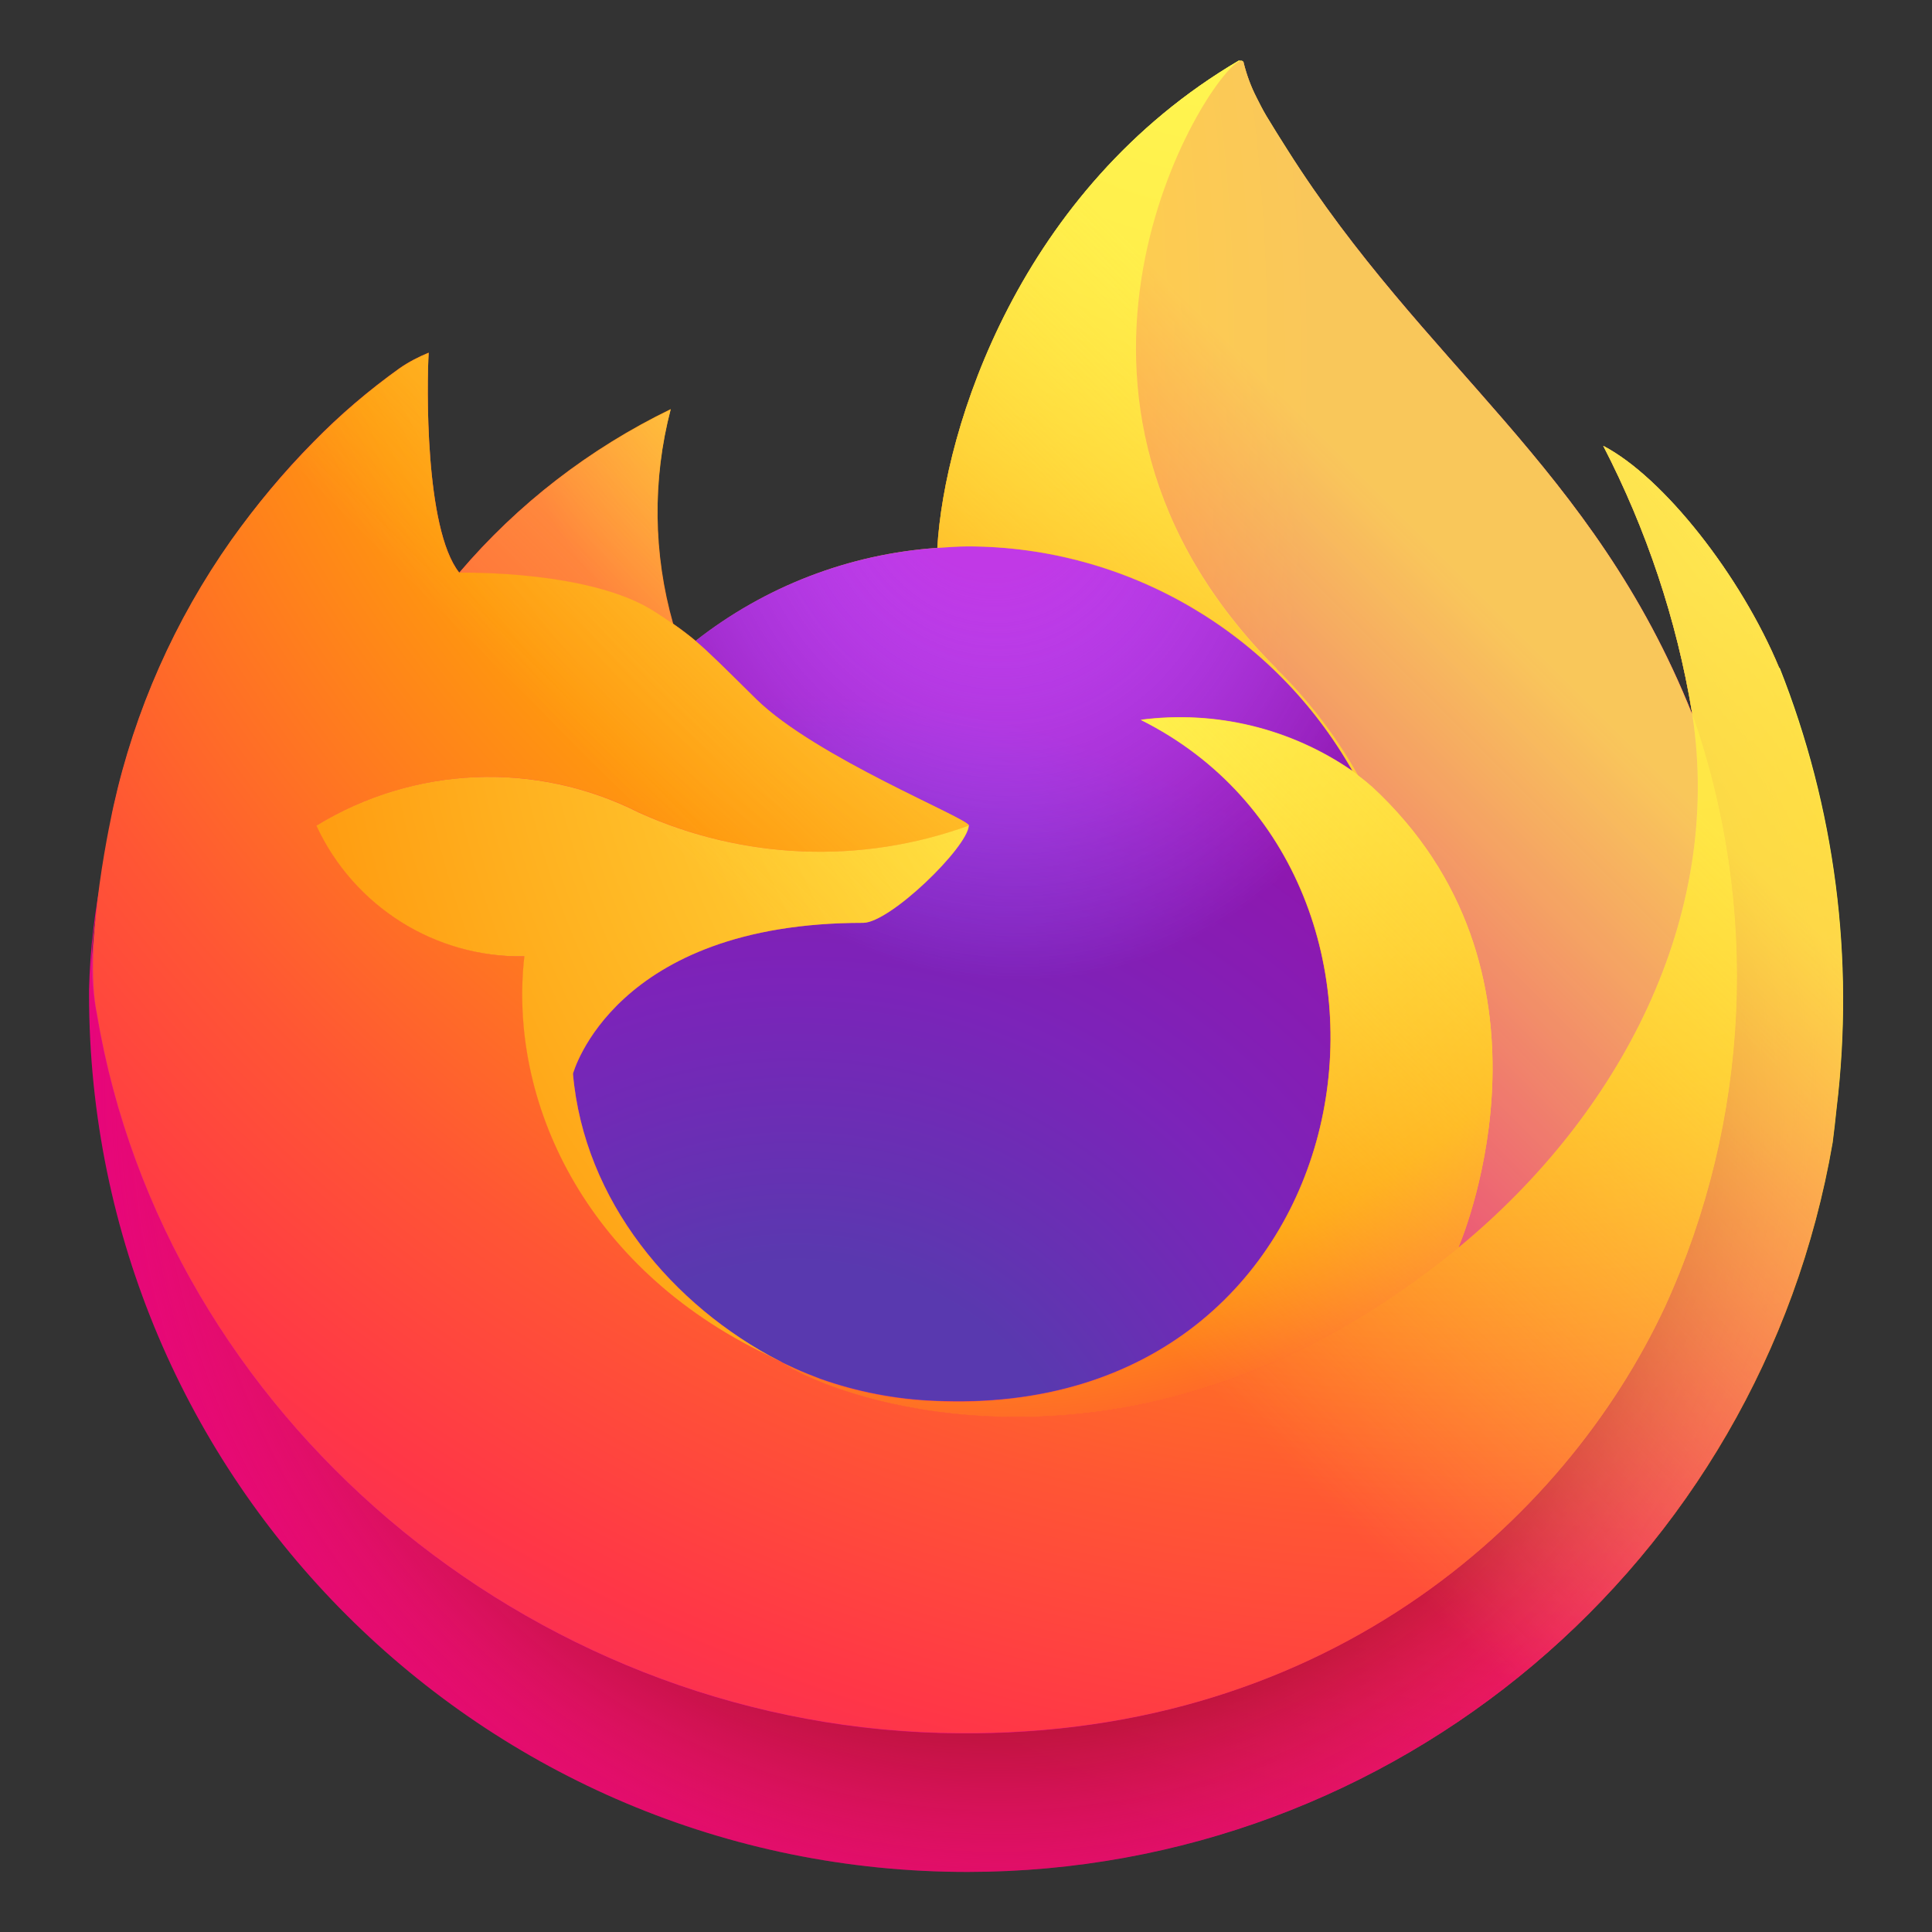<?xml version="1.0" encoding="UTF-8"?>
<svg id="_图层_2" data-name="图层 2" xmlns="http://www.w3.org/2000/svg" xmlns:xlink="http://www.w3.org/1999/xlink" viewBox="0 0 64 64">
  <rect x="0" y="0" width="64" height="64" fill="#333333" stroke="none"/>
  <defs>
    <style>
      .cls-1 {
        fill: url(#_未命名的渐变_19);
      }

      .cls-2 {
        fill: url(#_未命名的渐变_29);
      }

      .cls-3 {
        fill: url(#_未命名的渐变_27);
      }

      .cls-4 {
        fill: url(#_未命名的渐变_20);
      }

      .cls-5 {
        fill: url(#_未命名的渐变_25);
      }

      .cls-6 {
        fill: url(#_未命名的渐变_24);
      }

      .cls-7 {
        fill: url(#_未命名的渐变_22);
      }

      .cls-8 {
        fill: url(#_未命名的渐变_28);
      }

      .cls-9 {
        fill: url(#_未命名的渐变_26);
      }

      .cls-10 {
        fill: url(#_未命名的渐变_23);
      }

      .cls-11 {
        fill: url(#_未命名的渐变_21);
      }

      .cls-12 {
        fill: url(#_未命名的渐变_30);
      }

      .cls-13 {
        fill: #1ebbee;
        opacity: 0;
      }
    </style>
    <linearGradient id="_未命名的渐变_19" data-name="未命名的渐变 19" x1="325.42" y1="-112.44" x2="261.08" y2="-174.52" gradientTransform="translate(-189.08 -73.08) scale(.75 -.75)" gradientUnits="userSpaceOnUse">
      <stop offset=".05" stop-color="#fff44f"/>
      <stop offset=".11" stop-color="#ffe847"/>
      <stop offset=".23" stop-color="#ffc830"/>
      <stop offset=".37" stop-color="#ff980e"/>
      <stop offset=".4" stop-color="#ff8b16"/>
      <stop offset=".46" stop-color="#ff672a"/>
      <stop offset=".53" stop-color="#ff3647"/>
      <stop offset=".7" stop-color="#e31587"/>
    </linearGradient>
    <radialGradient id="_未命名的渐变_20" data-name="未命名的渐变 20" cx="-7652.55" cy="8415.07" fx="-7652.55" fy="8415.07" r="80.8" gradientTransform="translate(5794.64 6322.56) scale(.75 -.75)" gradientUnits="userSpaceOnUse">
      <stop offset=".13" stop-color="#ffbd4f"/>
      <stop offset=".19" stop-color="#ffac31"/>
      <stop offset=".25" stop-color="#ff9d17"/>
      <stop offset=".28" stop-color="#ff980e"/>
      <stop offset=".4" stop-color="#ff563b"/>
      <stop offset=".47" stop-color="#ff3750"/>
      <stop offset=".71" stop-color="#f5156c"/>
      <stop offset=".78" stop-color="#eb0878"/>
      <stop offset=".86" stop-color="#e50080"/>
    </radialGradient>
    <radialGradient id="_未命名的渐变_21" data-name="未命名的渐变 21" cx="-7682.07" cy="8382.03" fx="-7682.07" fy="8382.03" r="80.8" gradientTransform="translate(5794.64 6322.56) scale(.75 -.75)" gradientUnits="userSpaceOnUse">
      <stop offset=".3" stop-color="#960e18"/>
      <stop offset=".35" stop-color="#b11927" stop-opacity=".74"/>
      <stop offset=".43" stop-color="#db293d" stop-opacity=".34"/>
      <stop offset=".5" stop-color="#f5334b" stop-opacity=".09"/>
      <stop offset=".53" stop-color="#ff3750" stop-opacity="0"/>
    </radialGradient>
    <radialGradient id="_未命名的渐变_22" data-name="未命名的渐变 22" cx="-7672.33" cy="8433.4" fx="-7672.33" fy="8433.4" r="58.53" gradientTransform="translate(5794.64 6322.56) scale(.75 -.75)" gradientUnits="userSpaceOnUse">
      <stop offset=".13" stop-color="#fff44f"/>
      <stop offset=".25" stop-color="#ffdc3e"/>
      <stop offset=".51" stop-color="#ff9d12"/>
      <stop offset=".53" stop-color="#ff980e"/>
    </radialGradient>
    <radialGradient id="_未命名的渐变_23" data-name="未命名的渐变 23" cx="-7691.01" cy="8360.93" fx="-7691.01" fy="8360.93" r="38.47" gradientTransform="translate(5794.64 6322.56) scale(.75 -.75)" gradientUnits="userSpaceOnUse">
      <stop offset=".35" stop-color="#3a8ee6"/>
      <stop offset=".47" stop-color="#5c79f0"/>
      <stop offset=".67" stop-color="#9059ff"/>
      <stop offset="1" stop-color="#c139e6"/>
    </radialGradient>
    <radialGradient id="_未命名的渐变_24" data-name="未命名的渐变 24" cx="-7867.83" cy="8299.5" fx="-7867.83" fy="8299.5" r="20.4" gradientTransform="translate(7484.52 5727.74) rotate(-13.59) scale(.75 -.88)" gradientUnits="userSpaceOnUse">
      <stop offset=".21" stop-color="#9059ff" stop-opacity="0"/>
      <stop offset=".28" stop-color="#8c4ff3" stop-opacity=".06"/>
      <stop offset=".75" stop-color="#7716a8" stop-opacity=".45"/>
      <stop offset=".97" stop-color="#6e008b" stop-opacity=".6"/>
    </radialGradient>
    <radialGradient id="_未命名的渐变_25" data-name="未命名的渐变 25" cx="-7683.09" cy="8418.37" fx="-7683.09" fy="8418.37" r="27.68" gradientTransform="translate(5794.64 6322.56) scale(.75 -.75)" gradientUnits="userSpaceOnUse">
      <stop offset="0" stop-color="#ffe226"/>
      <stop offset=".12" stop-color="#ffdb27"/>
      <stop offset=".29" stop-color="#ffc82a"/>
      <stop offset=".5" stop-color="#ffa930"/>
      <stop offset=".73" stop-color="#ff7e37"/>
      <stop offset=".79" stop-color="#ff7139"/>
    </radialGradient>
    <radialGradient id="_未命名的渐变_26" data-name="未命名的渐变 26" cx="-7661.34" cy="8435.93" fx="-7661.34" fy="8435.93" r="118.08" gradientTransform="translate(5794.64 6322.56) scale(.75 -.75)" gradientUnits="userSpaceOnUse">
      <stop offset=".11" stop-color="#fff44f"/>
      <stop offset=".46" stop-color="#ff980e"/>
      <stop offset=".62" stop-color="#ff5634"/>
      <stop offset=".72" stop-color="#ff3647"/>
      <stop offset=".9" stop-color="#e31587"/>
    </radialGradient>
    <radialGradient id="_未命名的渐变_27" data-name="未命名的渐变 27" cx="-7923.2" cy="10544.56" fx="-7923.2" fy="10544.56" r="86.5" gradientTransform="translate(-4503.32 6458.97) rotate(83.98) scale(.75 -.49)" gradientUnits="userSpaceOnUse">
      <stop offset="0" stop-color="#fff44f"/>
      <stop offset=".06" stop-color="#ffe847"/>
      <stop offset=".17" stop-color="#ffc830"/>
      <stop offset=".3" stop-color="#ff980e"/>
      <stop offset=".36" stop-color="#ff8b16"/>
      <stop offset=".46" stop-color="#ff672a"/>
      <stop offset=".57" stop-color="#ff3647"/>
      <stop offset=".74" stop-color="#e31587"/>
    </radialGradient>
    <radialGradient id="_未命名的渐变_28" data-name="未命名的渐变 28" cx="-7683.75" cy="8408.12" fx="-7683.75" fy="8408.12" r="73.72" gradientTransform="translate(5794.64 6322.56) scale(.75 -.75)" gradientUnits="userSpaceOnUse">
      <stop offset=".14" stop-color="#fff44f"/>
      <stop offset=".48" stop-color="#ff980e"/>
      <stop offset=".59" stop-color="#ff5634"/>
      <stop offset=".66" stop-color="#ff3647"/>
      <stop offset=".9" stop-color="#e31587"/>
    </radialGradient>
    <radialGradient id="_未命名的渐变_29" data-name="未命名的渐变 29" cx="-7664.29" cy="8403.81" fx="-7664.29" fy="8403.81" r="80.69" gradientTransform="translate(5794.64 6322.56) scale(.75 -.75)" gradientUnits="userSpaceOnUse">
      <stop offset=".09" stop-color="#fff44f"/>
      <stop offset=".23" stop-color="#ffe141"/>
      <stop offset=".51" stop-color="#ffaf1e"/>
      <stop offset=".63" stop-color="#ff980e"/>
    </radialGradient>
    <linearGradient id="_未命名的渐变_30" data-name="未命名的渐变 30" x1="324.65" y1="-112.11" x2="269.9" y2="-166.86" gradientTransform="translate(-189.08 -73.08) scale(.75 -.75)" gradientUnits="userSpaceOnUse">
      <stop offset=".17" stop-color="#fff44f" stop-opacity=".8"/>
      <stop offset=".27" stop-color="#fff44f" stop-opacity=".63"/>
      <stop offset=".49" stop-color="#fff44f" stop-opacity=".22"/>
      <stop offset=".6" stop-color="#fff44f" stop-opacity="0"/>
    </linearGradient>
  </defs>
  <g id="svg137">
    <g>
      <rect class="cls-13" width="64" height="64"/>
      <g id="g5076">
        <path id="path980" class="cls-1" d="m58.94,22.13c-1.26-3.04-3.83-6.32-5.83-7.36,1.43,2.77,2.43,5.75,2.94,8.83v.05c-3.28-8.2-8.86-11.5-13.41-18.7-.23-.36-.46-.73-.69-1.11-.13-.22-.23-.42-.32-.6-.19-.37-.33-.75-.43-1.15,0-.04-.03-.07-.07-.08-.02,0-.04,0-.05,0,0,0,0,0-.01,0s-.01,0-.02.01v-.02c-7.29,4.28-9.77,12.19-10,16.15-2.92.2-5.71,1.28-8,3.08-.24-.2-.49-.39-.75-.57-.66-2.32-.69-4.77-.08-7.11-2.68,1.3-5.07,3.14-7,5.41h-.01c-1.15-1.46-1.07-6.28-1.01-7.28-.34.14-.67.31-.97.52-1.02.73-1.97,1.54-2.84,2.43-1,1.01-1.9,2.1-2.72,3.26h0s0,0,0,0c-1.87,2.65-3.2,5.65-3.9,8.81l-.04.19c-.05.26-.25,1.54-.29,1.82,0,.02,0,.04,0,.06-.25,1.32-.41,2.66-.47,4.01v.15c.01,16.06,13.05,29.07,29.11,29.06,14.14-.01,26.23-10.2,28.63-24.14.05-.38.09-.75.13-1.13.6-4.95-.05-9.97-1.89-14.61Zm-33.52,22.76c.14.07.26.14.4.2h.02c-.14-.05-.28-.13-.42-.2Zm30.64-21.24v-.03.03s0,0,0,0Z"/>
        <path id="path982" class="cls-4" d="m58.94,22.13c-1.26-3.04-3.83-6.32-5.83-7.36,1.43,2.77,2.43,5.75,2.94,8.83v.06c2.25,6.41,1.92,13.45-.9,19.63-3.33,7.15-11.4,14.48-24.03,14.12-13.64-.39-25.66-10.51-27.91-23.77-.41-2.09,0-3.15.21-4.85-.28,1.32-.44,2.66-.47,4.01v.15c.01,16.06,13.05,29.07,29.11,29.06,14.14-.01,26.23-10.2,28.63-24.14.05-.38.09-.75.13-1.13.6-4.95-.05-9.97-1.89-14.61Z"/>
        <path id="path984" class="cls-11" d="m58.94,22.13c-1.26-3.04-3.83-6.32-5.83-7.36,1.43,2.77,2.43,5.75,2.94,8.83v.06c2.25,6.41,1.92,13.45-.9,19.63-3.33,7.15-11.4,14.48-24.03,14.12-13.64-.39-25.66-10.51-27.91-23.77-.41-2.09,0-3.15.21-4.85-.28,1.32-.44,2.66-.47,4.01v.15c.01,16.06,13.05,29.07,29.11,29.06,14.14-.01,26.23-10.2,28.63-24.14.05-.38.09-.75.13-1.13.6-4.95-.05-9.97-1.89-14.61Z"/>
        <path id="path986" class="cls-7" d="m44.81,25.55c.06.04.12.09.18.13-.73-1.3-1.64-2.48-2.7-3.52-9.04-9.04-2.37-19.6-1.24-20.14v-.02c-7.29,4.28-9.77,12.19-10,16.15.34-.02.68-.05,1.02-.05,5.28,0,10.14,2.85,12.74,7.44Z"/>
        <path id="path988" class="cls-10" d="m32.09,27.35c-.05.72-2.6,3.22-3.5,3.22-8.27,0-9.61,5-9.61,5,.37,4.21,3.3,7.68,6.85,9.52.16.08.33.16.49.23.28.13.57.24.85.35,1.22.43,2.49.68,3.78.73,14.49.68,17.3-17.33,6.84-22.56,2.47-.32,4.97.29,7.01,1.7-2.6-4.59-7.47-7.43-12.74-7.44-.35,0-.68.03-1.02.05-2.92.2-5.71,1.28-8,3.08.44.38.94.88,2,1.92,1.97,1.94,7.03,3.96,7.05,4.19Z"/>
        <path id="path990" class="cls-6" d="m32.09,27.35c-.05.72-2.6,3.22-3.5,3.22-8.27,0-9.61,5-9.61,5,.37,4.21,3.3,7.68,6.85,9.52.16.08.33.16.49.23.28.13.57.24.85.35,1.22.43,2.49.68,3.78.73,14.49.68,17.3-17.33,6.84-22.56,2.47-.32,4.97.29,7.01,1.7-2.6-4.59-7.47-7.43-12.74-7.44-.35,0-.68.03-1.02.05-2.92.2-5.71,1.28-8,3.08.44.38.94.88,2,1.92,1.97,1.94,7.03,3.96,7.05,4.19Z"/>
        <path id="path992" class="cls-5" d="m21.69,20.28c.24.15.43.28.6.4-.66-2.32-.69-4.77-.08-7.11-2.68,1.3-5.07,3.14-7,5.41.14,0,4.36-.08,6.48,1.3Z"/>
        <path id="path994" class="cls-9" d="m3.22,33.63c2.24,13.26,14.26,23.39,27.91,23.77,12.63.36,20.7-6.97,24.03-14.12,2.82-6.18,3.15-13.21.9-19.63v-.03s0-.03,0-.03v.05c1.04,6.74-2.39,13.26-7.74,17.67l-.02.04c-10.44,8.5-20.42,5.13-22.44,3.75-.14-.07-.28-.14-.42-.21-6.08-2.91-8.6-8.45-8.06-13.21-2.95.04-5.65-1.65-6.89-4.33,3.25-1.99,7.29-2.15,10.69-.43,3.44,1.56,7.36,1.72,10.92.43-.01-.24-5.07-2.25-7.05-4.19-1.05-1.04-1.55-1.54-2-1.92-.24-.2-.49-.39-.75-.57-.17-.12-.37-.25-.6-.4-2.12-1.38-6.34-1.3-6.48-1.3h-.01c-1.15-1.46-1.07-6.28-1.01-7.28-.34.14-.67.31-.97.52-1.02.73-1.97,1.54-2.84,2.43-1,1.01-1.91,2.1-2.73,3.25h0s0,0,0,0c-1.87,2.65-3.2,5.65-3.9,8.81-.01.06-1.05,4.58-.54,6.92Z"/>
        <path id="path996" class="cls-3" d="m42.29,22.16c1.06,1.04,1.97,2.23,2.7,3.53.16.12.31.24.44.36,6.59,6.08,3.14,14.67,2.88,15.28,5.36-4.41,8.78-10.94,7.75-17.67-3.29-8.2-8.86-11.51-13.42-18.7-.23-.36-.46-.73-.69-1.11-.13-.22-.23-.42-.32-.6-.19-.37-.33-.75-.43-1.15,0-.04-.03-.07-.07-.08-.02,0-.04,0-.05,0,0,0,0,0-.01,0s-.01,0-.02.01c-1.12.53-7.79,11.09,1.25,20.13Z"/>
        <path id="path998" class="cls-8" d="m45.42,26.04c-.13-.12-.28-.24-.44-.36-.06-.04-.12-.09-.18-.13-2.05-1.42-4.54-2.02-7.01-1.7,10.46,5.23,7.65,23.24-6.84,22.56-1.29-.05-2.57-.3-3.78-.73-.28-.11-.57-.22-.85-.35-.16-.08-.33-.15-.49-.23h.02c2.02,1.39,12,4.76,22.44-3.74l.02-.04c.26-.61,3.71-9.2-2.88-15.28Z"/>
        <path id="path1000" class="cls-2" d="m18.98,35.57s1.34-5,9.61-5c.89,0,3.45-2.49,3.5-3.22-3.56,1.29-7.47,1.13-10.92-.43-3.4-1.72-7.44-1.56-10.69.43,1.24,2.68,3.94,4.38,6.89,4.33-.54,4.75,1.97,10.3,8.06,13.21.14.07.26.14.4.2-3.55-1.83-6.48-5.3-6.85-9.52Z"/>
        <path id="path1002" class="cls-12" d="m58.94,22.13c-1.26-3.04-3.83-6.32-5.83-7.36,1.43,2.77,2.43,5.75,2.94,8.83v.05c-3.28-8.2-8.86-11.5-13.41-18.7-.23-.36-.46-.73-.69-1.11-.13-.22-.23-.42-.32-.6-.19-.37-.33-.75-.43-1.15,0-.04-.03-.07-.07-.08-.02,0-.04,0-.05,0,0,0,0,0-.01,0s-.01,0-.02.01v-.02c-7.29,4.28-9.77,12.19-10,16.15.34-.02.68-.05,1.02-.05,5.28,0,10.14,2.85,12.74,7.44-2.05-1.42-4.54-2.02-7.01-1.7,10.46,5.23,7.65,23.24-6.84,22.56-1.29-.05-2.57-.3-3.78-.73-.28-.11-.57-.22-.85-.35-.16-.08-.33-.15-.49-.23h.02c-.14-.05-.28-.13-.42-.2.14.07.26.14.4.2-3.55-1.84-6.48-5.3-6.85-9.52,0,0,1.34-5,9.61-5,.89,0,3.45-2.49,3.5-3.22-.01-.24-5.07-2.25-7.05-4.19-1.05-1.04-1.55-1.54-2-1.92-.24-.2-.49-.39-.75-.57-.66-2.32-.69-4.77-.08-7.11-2.68,1.3-5.07,3.14-7,5.41h-.01c-1.15-1.46-1.07-6.28-1.01-7.28-.34.14-.67.31-.97.52-1.02.73-1.97,1.54-2.84,2.43-1,1.01-1.9,2.1-2.72,3.26h0s0,0,0,0c-1.87,2.65-3.2,5.65-3.9,8.81l-.04.19c-.05.26-.3,1.56-.34,1.83,0,.02,0-.02,0,0-.22,1.34-.37,2.7-.43,4.05v.15c.01,16.06,13.05,29.07,29.11,29.06,14.14-.01,26.23-10.2,28.63-24.14.05-.38.09-.75.13-1.13.6-4.95-.05-9.97-1.89-14.61Zm-2.88,1.49v.03s0-.03,0-.03Z"/>
      </g>
    </g>
  </g>
</svg>